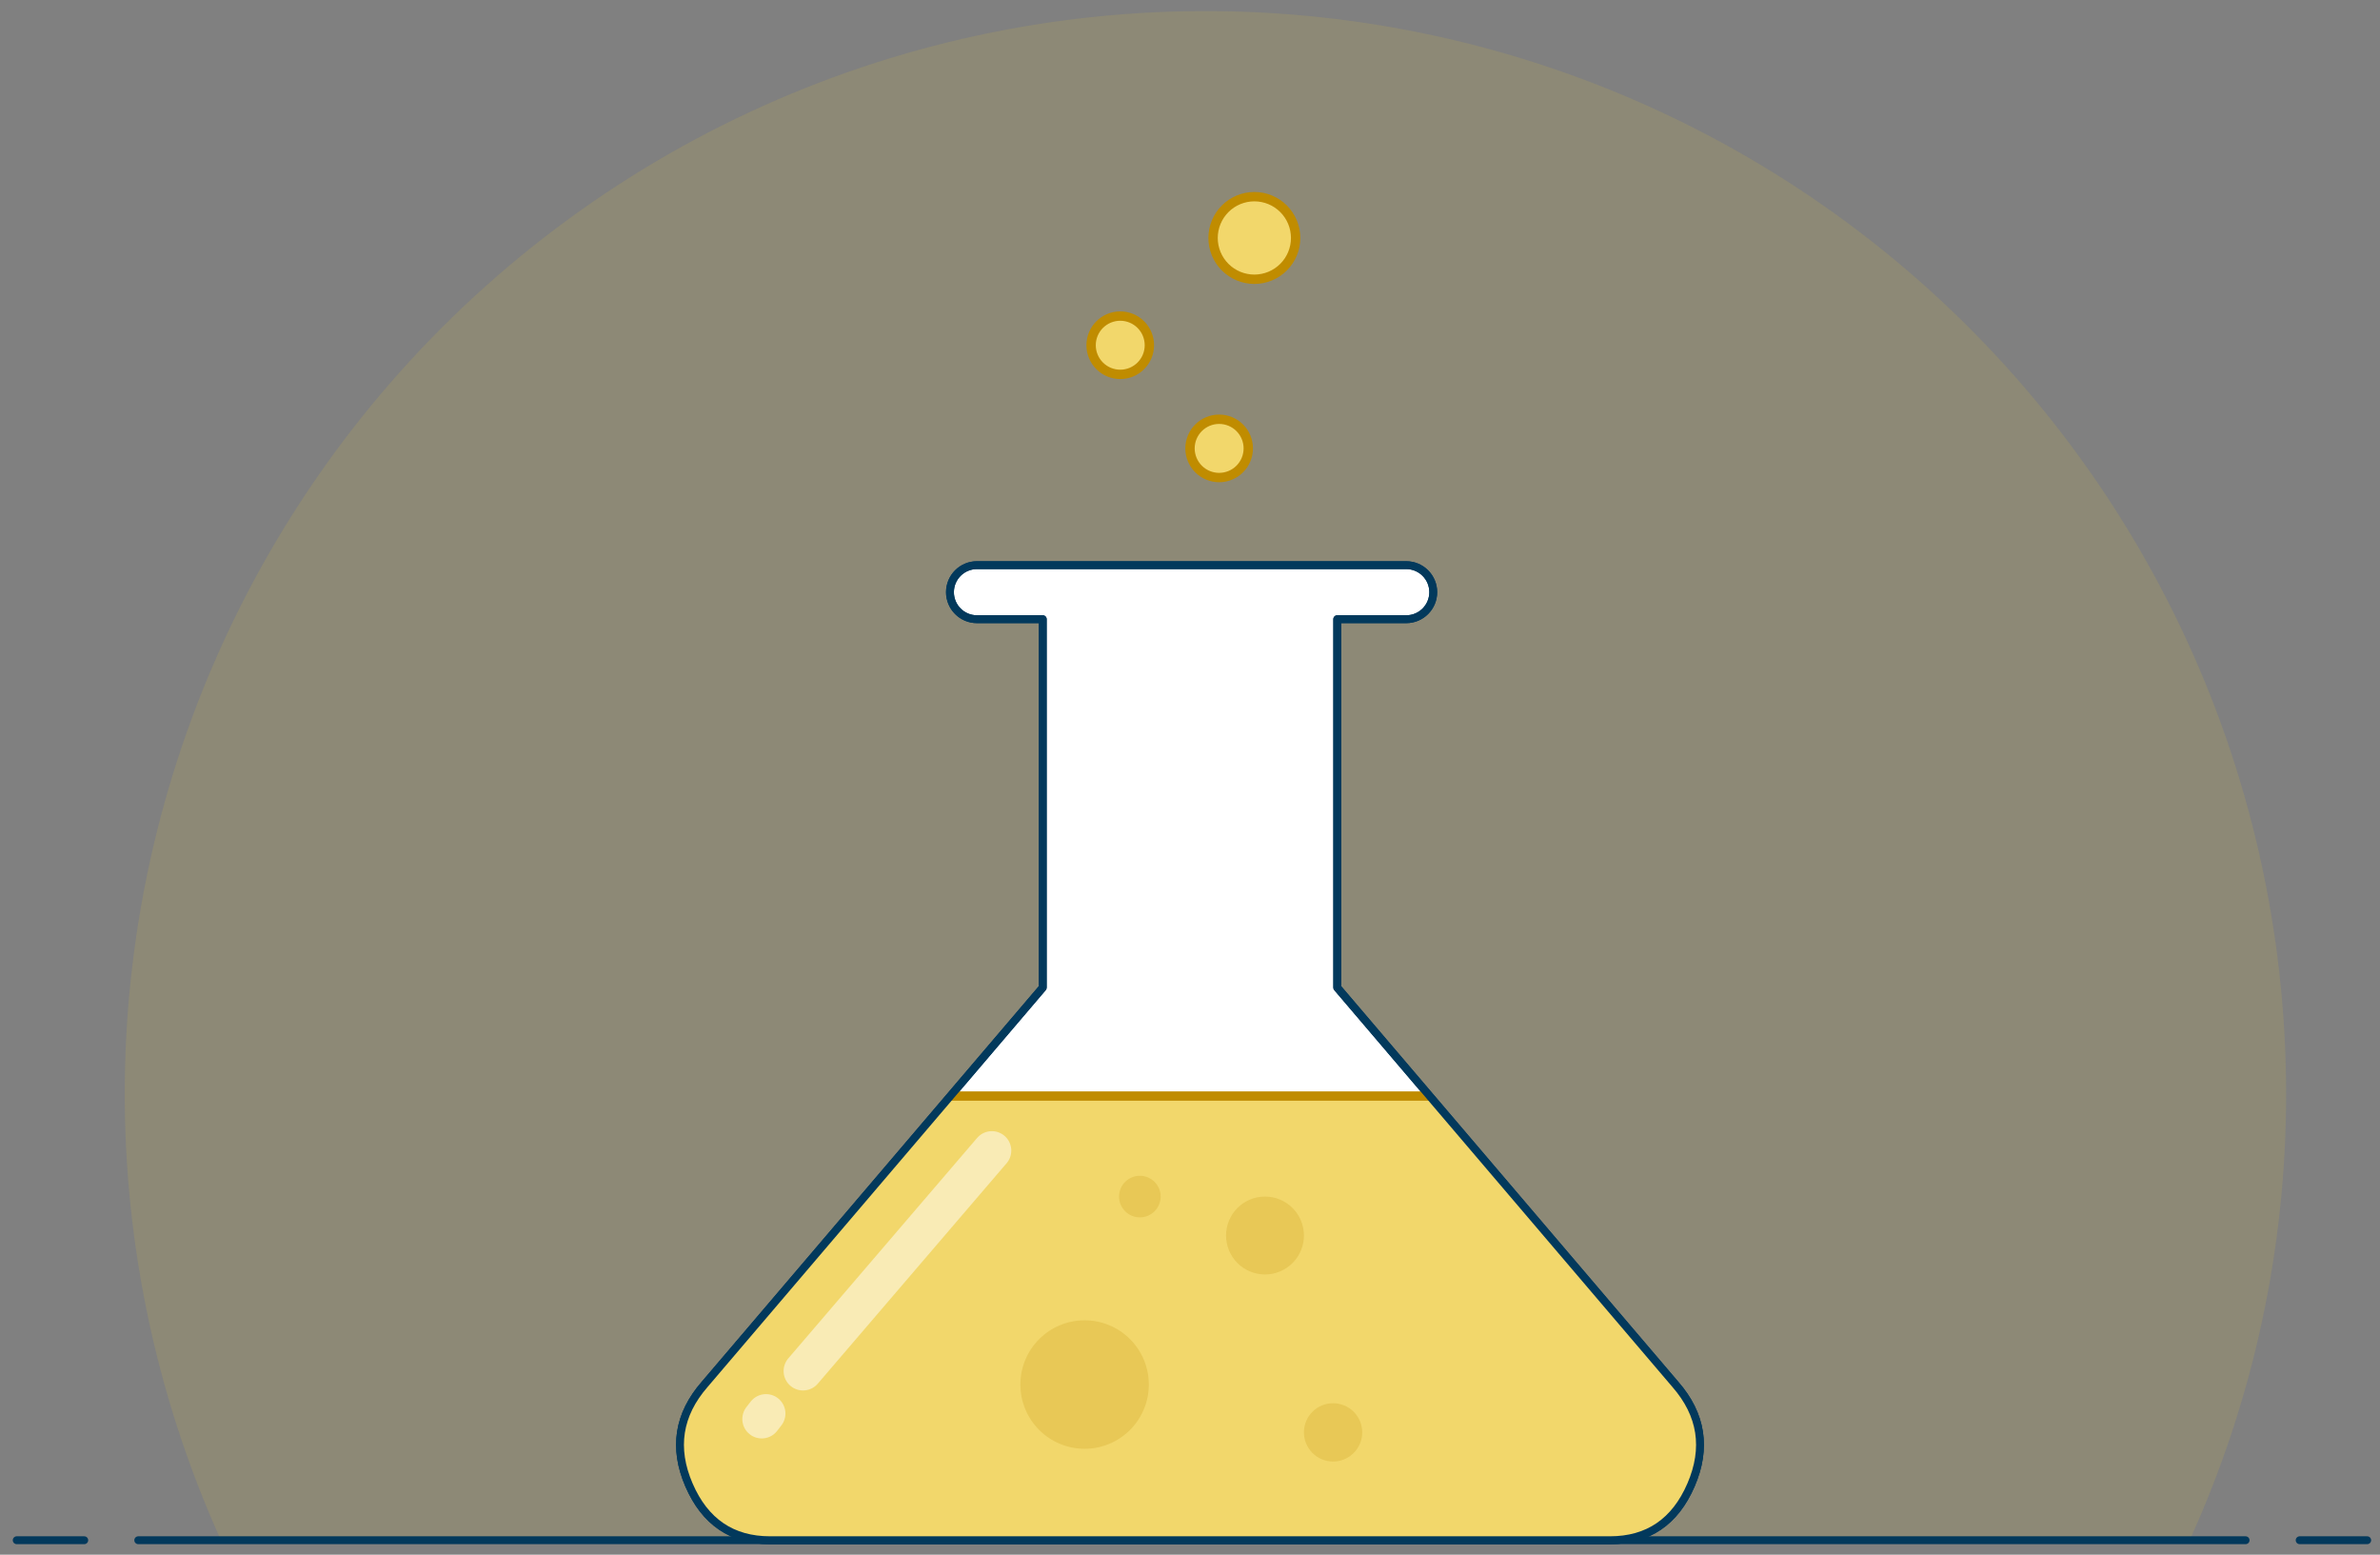 <svg width="245" height="160" viewBox="0 0 245 160" fill="none" xmlns="http://www.w3.org/2000/svg">
<rect x="0" y="0" width="245" height="160" fill="#808080" stroke="none"/>
<path opacity="0.12" d="M235.335 112.552C235.334 95.925 231.617 79.509 224.458 64.508C217.297 49.506 206.877 36.3 193.958 25.857C181.04 15.415 165.952 8 149.8 4.157C133.648 0.314 116.842 0.14 100.615 3.649C84.388 7.157 69.15 14.258 56.02 24.432C42.889 34.605 32.198 47.593 24.73 62.444C17.263 77.294 13.209 93.629 12.864 110.253C12.52 126.876 15.895 143.366 22.742 158.514H225.406C231.968 144.084 235.354 128.408 235.335 112.552Z" fill="#F0C930"/>
<path d="M14.232 158.514H231.164" stroke="#02395C" stroke-width="0.81" stroke-linecap="round" stroke-linejoin="round"/>
<path d="M1.72 158.514H8.673" stroke="#02395C" stroke-width="0.81" stroke-linecap="round" stroke-linejoin="round"/>
<path d="M236.73 158.514H243.683" stroke="#02395C" stroke-width="0.81" stroke-linecap="round" stroke-linejoin="round"/>
<path fill-rule="evenodd" clip-rule="evenodd" d="M100.571 58.164H144.759C146.295 58.164 147.54 59.409 147.54 60.945C147.54 62.481 146.295 63.726 144.759 63.726H137.657V101.639L172.462 142.472C175.175 145.583 175.713 149.035 174.076 152.826C172.438 156.618 169.655 158.514 165.725 158.514H79.275C75.345 158.514 72.562 156.618 70.924 152.826C69.287 149.035 69.825 145.583 72.538 142.472L107.343 101.639V63.726H100.571C99.035 63.726 97.79 62.481 97.79 60.945C97.79 59.409 99.035 58.164 100.571 58.164Z" fill="white"/>
<path d="M137.657 63.726V63.321C137.433 63.321 137.252 63.502 137.252 63.726H137.657ZM137.657 101.639H137.252C137.252 101.735 137.286 101.828 137.349 101.901L137.657 101.639ZM172.462 142.472L172.154 142.735L172.157 142.738L172.462 142.472ZM70.924 152.826L71.296 152.666L70.924 152.826ZM72.538 142.472L72.843 142.738L72.846 142.735L72.538 142.472ZM107.343 101.639L107.651 101.901C107.714 101.828 107.748 101.735 107.748 101.639H107.343ZM107.343 63.726H107.748C107.748 63.502 107.567 63.321 107.343 63.321V63.726ZM144.759 57.759H100.571V58.569H144.759V57.759ZM147.945 60.945C147.945 59.185 146.518 57.759 144.759 57.759V58.569C146.071 58.569 147.135 59.632 147.135 60.945H147.945ZM144.759 64.131C146.518 64.131 147.945 62.705 147.945 60.945H147.135C147.135 62.257 146.071 63.321 144.759 63.321V64.131ZM137.657 64.131H144.759V63.321H137.657V64.131ZM138.062 101.639V63.726H137.252V101.639H138.062ZM172.77 142.209L137.965 101.376L137.349 101.901L172.154 142.735L172.77 142.209ZM174.447 152.987C175.291 151.034 175.583 149.146 175.3 147.332C175.018 145.517 174.165 143.808 172.767 142.206L172.157 142.738C173.472 144.247 174.245 145.819 174.5 147.456C174.755 149.094 174.498 150.827 173.704 152.666L174.447 152.987ZM165.725 158.919C167.758 158.919 169.519 158.427 170.988 157.426C172.456 156.426 173.605 154.937 174.447 152.987L173.704 152.666C172.909 154.507 171.847 155.861 170.532 156.757C169.218 157.652 167.623 158.109 165.725 158.109V158.919ZM79.275 158.919H165.725V158.109H79.275V158.919ZM70.552 152.987C71.395 154.937 72.544 156.426 74.012 157.426C75.481 158.427 77.243 158.919 79.275 158.919V158.109C77.377 158.109 75.782 157.652 74.468 156.757C73.153 155.861 72.091 154.507 71.296 152.666L70.552 152.987ZM72.233 142.206C70.835 143.808 69.982 145.517 69.7 147.332C69.417 149.146 69.709 151.034 70.552 152.987L71.296 152.666C70.502 150.827 70.245 149.094 70.5 147.456C70.755 145.819 71.528 144.247 72.843 142.738L72.233 142.206ZM107.035 101.376L72.23 142.209L72.846 142.735L107.651 101.901L107.035 101.376ZM106.938 63.726V101.639H107.748V63.726H106.938ZM100.571 64.131H107.343V63.321H100.571V64.131ZM97.385 60.945C97.385 62.705 98.812 64.131 100.571 64.131V63.321C99.259 63.321 98.195 62.257 98.195 60.945H97.385ZM100.571 57.759C98.812 57.759 97.385 59.185 97.385 60.945H98.195C98.195 59.632 99.259 58.569 100.571 58.569V57.759Z" fill="#02395C"/>
<path fill-rule="evenodd" clip-rule="evenodd" d="M79.275 158.514C75.345 158.514 72.562 156.618 70.924 152.826C69.287 149.035 69.825 145.583 72.538 142.472L97.447 113.249L147.552 113.248L172.462 142.472C175.175 145.583 175.713 149.035 174.076 152.826C172.438 156.618 169.655 158.514 165.725 158.514H79.275Z" fill="#F2D76B"/>
<path d="M97.79 112.802H147.149" stroke="#C08C00" stroke-width="0.96"/>
<path d="M137.657 63.726V63.321C137.433 63.321 137.252 63.502 137.252 63.726H137.657ZM137.657 101.639H137.252C137.252 101.735 137.286 101.828 137.349 101.901L137.657 101.639ZM172.462 142.472L172.154 142.735L172.157 142.738L172.462 142.472ZM70.924 152.826L71.296 152.666L70.924 152.826ZM72.538 142.472L72.843 142.738L72.846 142.735L72.538 142.472ZM107.343 101.639L107.651 101.901C107.714 101.828 107.748 101.735 107.748 101.639H107.343ZM107.343 63.726H107.748C107.748 63.502 107.567 63.321 107.343 63.321V63.726ZM144.759 57.759H100.571V58.569H144.759V57.759ZM147.945 60.945C147.945 59.185 146.518 57.759 144.759 57.759V58.569C146.071 58.569 147.135 59.632 147.135 60.945H147.945ZM144.759 64.131C146.518 64.131 147.945 62.705 147.945 60.945H147.135C147.135 62.257 146.071 63.321 144.759 63.321V64.131ZM137.657 64.131H144.759V63.321H137.657V64.131ZM138.062 101.639V63.726H137.252V101.639H138.062ZM172.77 142.209L137.965 101.376L137.349 101.901L172.154 142.735L172.77 142.209ZM174.447 152.987C175.291 151.034 175.583 149.146 175.3 147.332C175.018 145.517 174.165 143.808 172.767 142.206L172.157 142.738C173.472 144.247 174.245 145.819 174.5 147.456C174.755 149.094 174.498 150.827 173.704 152.666L174.447 152.987ZM165.725 158.919C167.758 158.919 169.519 158.427 170.988 157.426C172.456 156.426 173.605 154.937 174.447 152.987L173.704 152.666C172.909 154.507 171.847 155.861 170.532 156.757C169.218 157.652 167.623 158.109 165.725 158.109V158.919ZM79.275 158.919H165.725V158.109H79.275V158.919ZM70.552 152.987C71.395 154.937 72.544 156.426 74.012 157.426C75.481 158.427 77.243 158.919 79.275 158.919V158.109C77.377 158.109 75.782 157.652 74.468 156.757C73.153 155.861 72.091 154.507 71.296 152.666L70.552 152.987ZM72.233 142.206C70.835 143.808 69.982 145.517 69.7 147.332C69.417 149.146 69.709 151.034 70.552 152.987L71.296 152.666C70.502 150.827 70.245 149.094 70.5 147.456C70.755 145.819 71.528 144.247 72.843 142.738L72.233 142.206ZM107.035 101.376L72.23 142.209L72.846 142.735L107.651 101.901L107.035 101.376ZM106.938 63.726V101.639H107.748V63.726H106.938ZM100.571 64.131H107.343V63.321H100.571V64.131ZM97.385 60.945C97.385 62.705 98.812 64.131 100.571 64.131V63.321C99.259 63.321 98.195 62.257 98.195 60.945H97.385ZM100.571 57.759C98.812 57.759 97.385 59.185 97.385 60.945H98.195C98.195 59.632 99.259 58.569 100.571 58.569V57.759Z" fill="#02395C"/>
<path opacity="0.5" d="M102.103 118.414L82.665 141.101M78.853 145.476L78.415 146.039" stroke="white" stroke-width="4" stroke-linecap="round"/>
<path opacity="0.2" d="M117.337 125.286C117.905 125.286 118.449 125.061 118.851 124.659C119.252 124.258 119.478 123.714 119.478 123.146C119.478 122.578 119.252 122.034 118.851 121.633C118.449 121.231 117.905 121.006 117.337 121.006C116.77 121.006 116.225 121.231 115.824 121.633C115.423 122.034 115.197 122.578 115.197 123.146C115.197 123.714 115.423 124.258 115.824 124.659C116.225 125.061 116.77 125.286 117.337 125.286Z" fill="#C08C00"/>
<path opacity="0.2" d="M137.228 150.414C138.023 150.414 138.786 150.098 139.349 149.535C139.911 148.972 140.228 148.209 140.228 147.414C140.228 146.618 139.911 145.855 139.349 145.292C138.786 144.73 138.023 144.414 137.228 144.414C136.432 144.414 135.669 144.73 135.106 145.292C134.544 145.855 134.228 146.618 134.228 147.414C134.228 148.209 134.544 148.972 135.106 149.535C135.669 150.098 136.432 150.414 137.228 150.414Z" fill="#C08C00"/>
<path opacity="0.2" d="M130.22 131.162C131.283 131.162 132.302 130.739 133.054 129.988C133.805 129.236 134.228 128.217 134.228 127.154C134.228 126.091 133.805 125.071 133.054 124.32C132.302 123.568 131.283 123.146 130.22 123.146C129.157 123.146 128.137 123.568 127.386 124.32C126.634 125.071 126.212 126.091 126.212 127.154C126.212 128.217 126.634 129.236 127.386 129.988C128.137 130.739 129.157 131.162 130.22 131.162Z" fill="#C08C00"/>
<path opacity="0.2" d="M111.65 149.102C113.403 149.102 115.084 148.405 116.324 147.165C117.564 145.926 118.26 144.244 118.26 142.491C118.26 140.738 117.564 139.057 116.324 137.817C115.084 136.577 113.403 135.881 111.65 135.881C109.897 135.881 108.215 136.577 106.976 137.817C105.736 139.057 105.04 140.738 105.04 142.491C105.04 144.244 105.736 145.926 106.976 147.165C108.215 148.405 109.897 149.102 111.65 149.102Z" fill="#C08C00"/>
<path d="M115.319 38.529C116.114 38.529 116.878 38.213 117.44 37.65C118.003 37.088 118.319 36.325 118.319 35.529C118.319 34.733 118.003 33.97 117.44 33.408C116.878 32.845 116.114 32.529 115.319 32.529C114.523 32.529 113.76 32.845 113.198 33.408C112.635 33.97 112.319 34.733 112.319 35.529C112.319 36.325 112.635 37.088 113.198 37.65C113.76 38.213 114.523 38.529 115.319 38.529Z" fill="#F2D76B" stroke="#C08C00" stroke-width="0.963" stroke-linecap="round" stroke-linejoin="round"/>
<path d="M125.5 49.147C126.296 49.147 127.059 48.83 127.621 48.268C128.184 47.705 128.5 46.942 128.5 46.147C128.5 45.351 128.184 44.588 127.621 44.025C127.059 43.463 126.296 43.147 125.5 43.147C124.704 43.147 123.941 43.463 123.379 44.025C122.816 44.588 122.5 45.351 122.5 46.147C122.5 46.942 122.816 47.705 123.379 48.268C123.941 48.83 124.704 49.147 125.5 49.147Z" fill="#F2D76B" stroke="#C08C00" stroke-width="0.963" stroke-linecap="round" stroke-linejoin="round"/>
<path d="M129.125 28.74C130.252 28.74 131.333 28.292 132.13 27.495C132.927 26.698 133.375 25.617 133.375 24.49C133.375 23.363 132.927 22.282 132.13 21.485C131.333 20.688 130.252 20.24 129.125 20.24C127.998 20.24 126.917 20.688 126.12 21.485C125.323 22.282 124.875 23.363 124.875 24.49C124.875 25.617 125.323 26.698 126.12 27.495C126.917 28.292 127.998 28.74 129.125 28.74Z" fill="#F2D76B" stroke="#C08C00" stroke-width="0.963" stroke-linecap="round" stroke-linejoin="round"/>
</svg>

